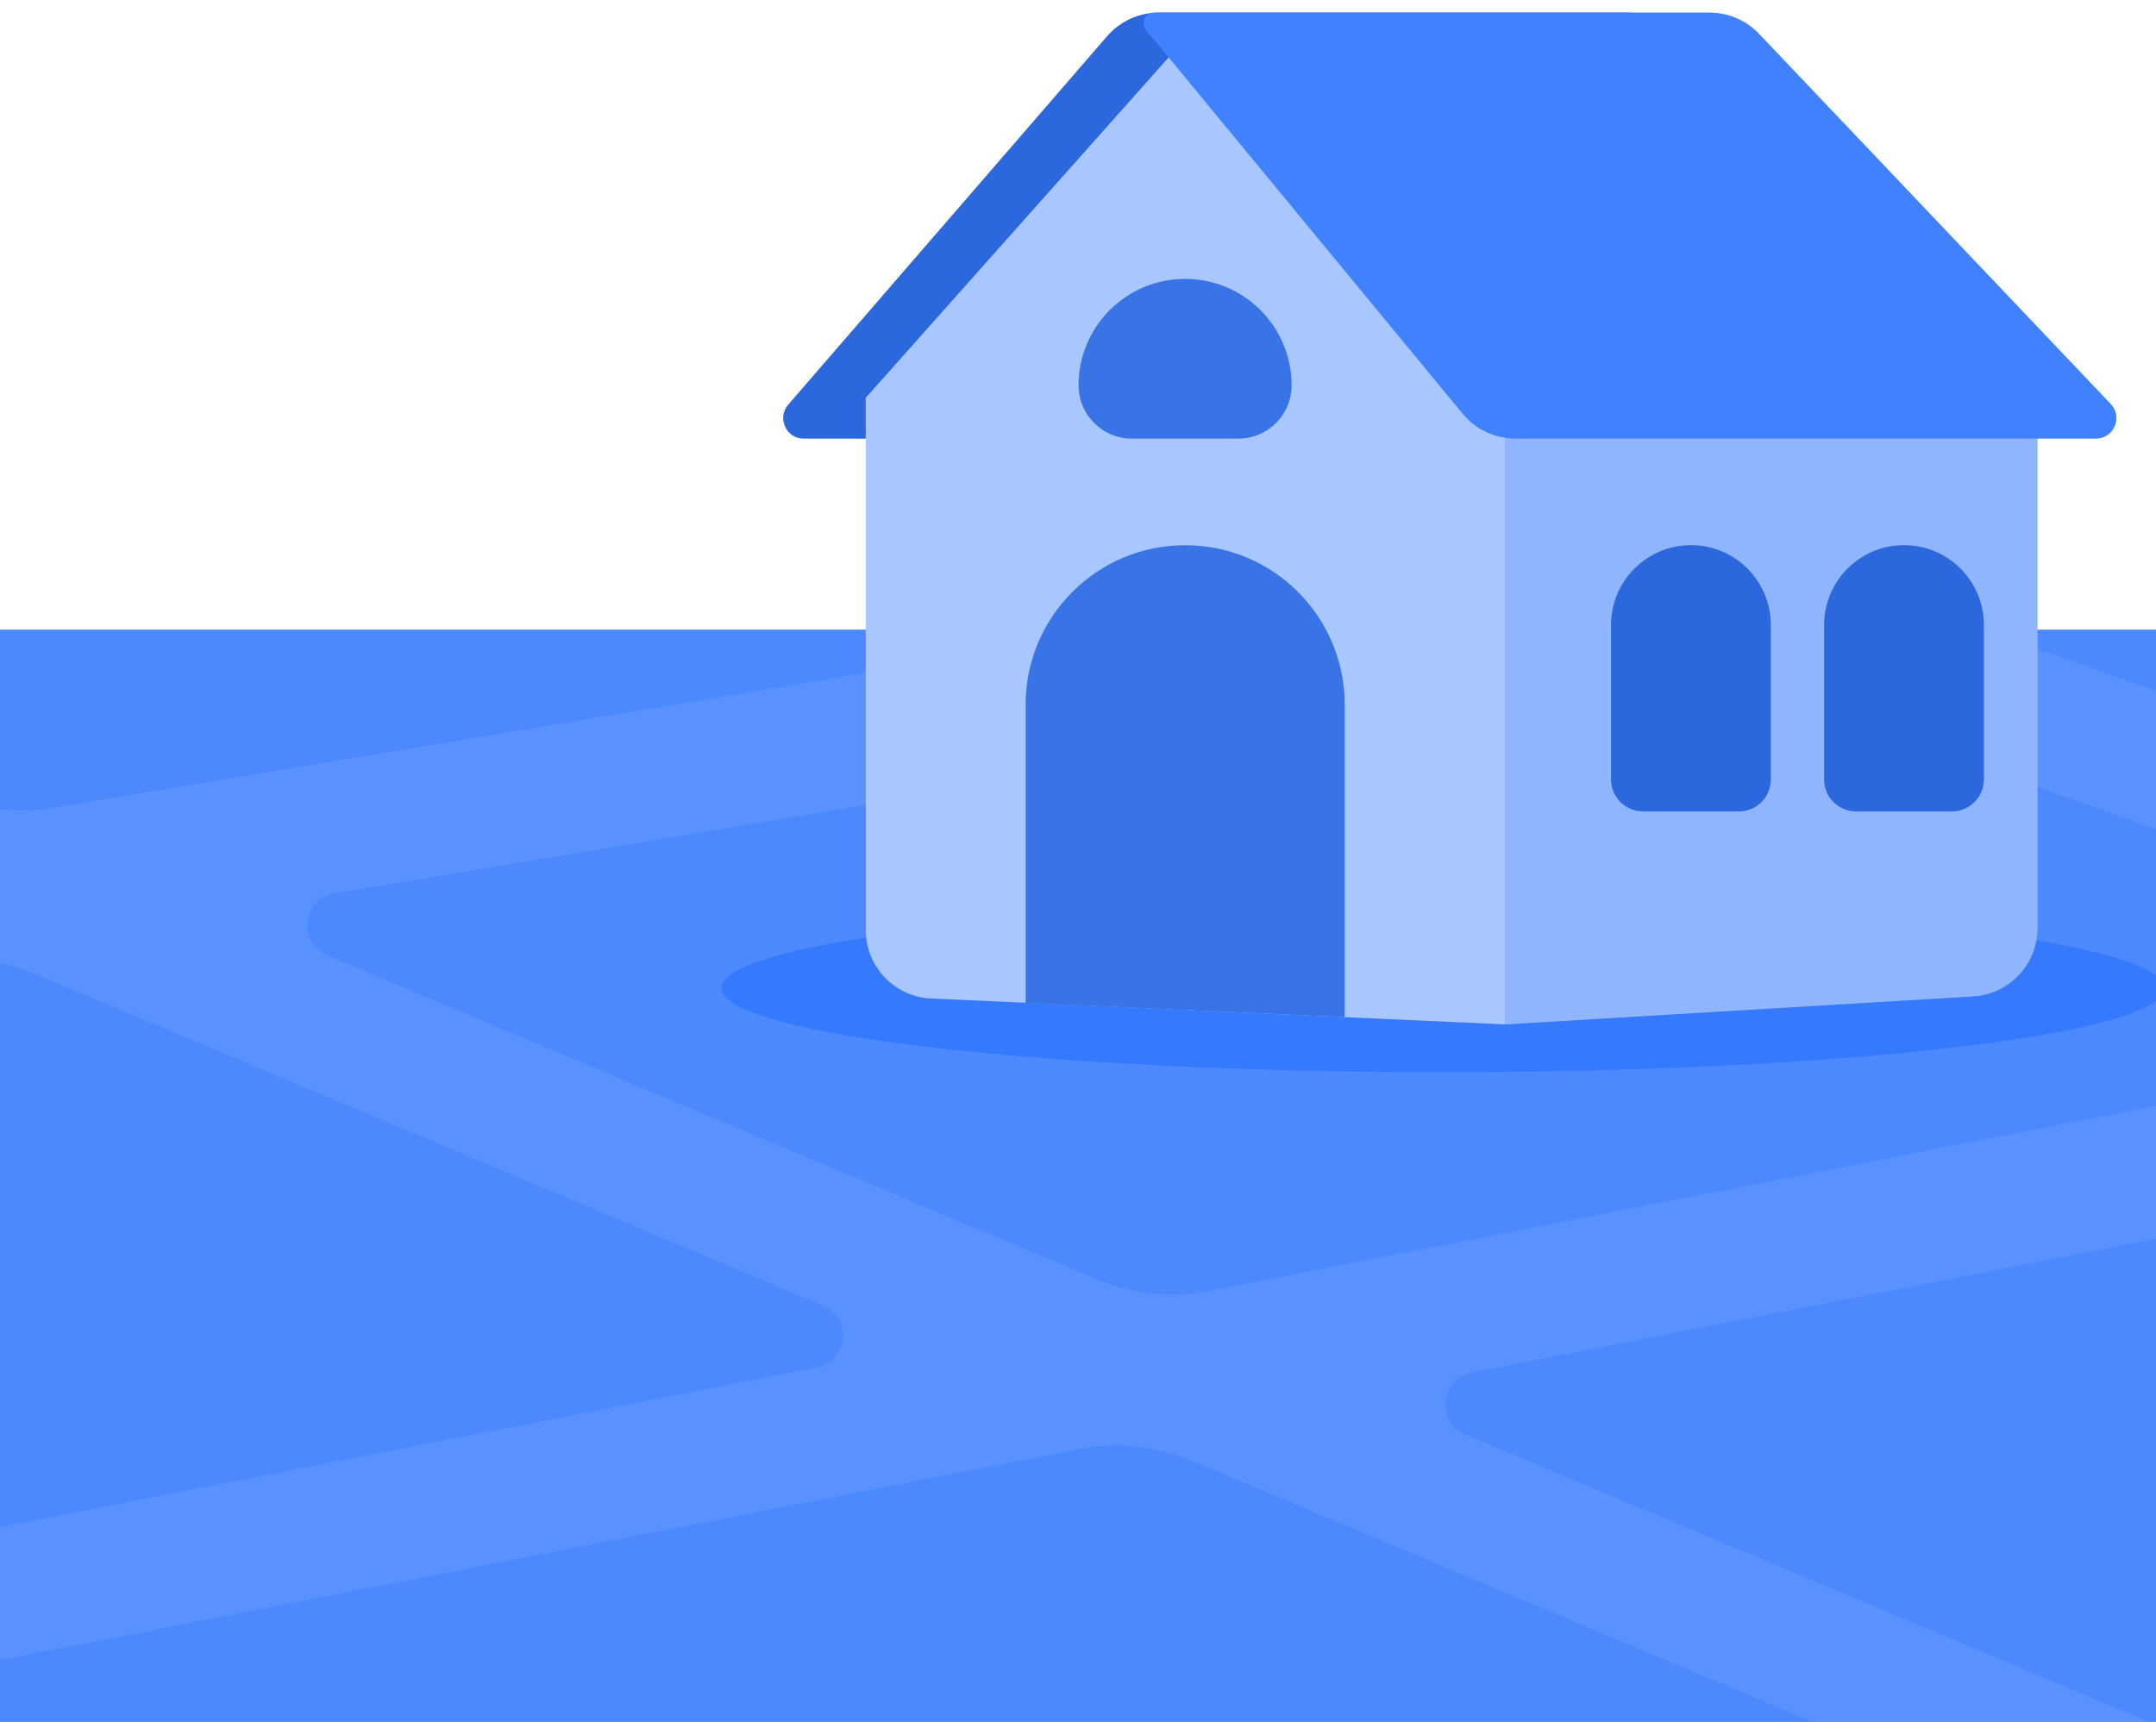 <svg width="164" height="131" viewBox="0 0 164 131" fill="none" xmlns="http://www.w3.org/2000/svg">
<rect x="-27.199" y="47.902" width="203.379" height="84.328" fill="#4C89FF"/>
<path opacity="0.2" d="M130.074 40.533L149.724 37.272L151.349 47.059L149.408 47.381L186.872 60.651L183.56 70.003L129.175 50.74L25.454 67.958C23.001 68.365 22.607 71.727 24.898 72.691L83.397 97.308C86.12 98.454 89.123 98.763 92.022 98.196L195.948 77.89L197.849 87.627L111.972 104.407C109.567 104.877 109.227 108.177 111.485 109.127L175.516 136.072L171.668 145.216L90.69 111.139C87.966 109.993 84.964 109.684 82.064 110.25L-30.434 132.233L-32.336 122.496L62.115 104.04C64.519 103.57 64.859 100.27 62.601 99.32L2.613 74.076C0.023 72.986 -2.824 72.652 -5.596 73.112L-31.326 77.384L-32.951 67.596L-26.954 66.6C-24.501 66.193 -24.107 62.832 -26.398 61.867L-49.848 52L-45.999 42.857L-4.115 60.482C-1.524 61.572 1.322 61.906 4.094 61.446L110.785 43.735L113.945 34.82L130.074 40.533Z" fill="#8EB4FF"/>
<g opacity="0.9">
<ellipse cx="109.752" cy="75.172" rx="54.881" ry="6.402" fill="#3378FF"/>
</g>
<path d="M61.14 33.37H106.033C107.95 33.37 109.711 32.318 110.62 30.63L125.357 3.261C125.918 2.22 125.164 0.957 123.981 0.957H121.923H88.151C86.639 0.957 85.201 1.614 84.212 2.757L59.958 30.784C59.082 31.797 59.801 33.37 61.14 33.37Z" fill="#2C68DD"/>
<path d="M65.852 30.267L90.129 2.98L114.471 28.629V77.931L70.83 75.963C68.048 75.838 65.856 73.546 65.856 70.76L65.852 30.267Z" fill="#A8C6FF"/>
<path d="M114.473 25.266H154.989V70.604C154.989 73.36 152.842 75.639 150.091 75.804L114.473 77.936V25.266Z" fill="#90B5FF"/>
<path d="M78.016 53.615C78.016 46.886 83.491 41.441 90.221 41.478C96.897 41.515 102.29 46.938 102.29 53.615V77.383L78.016 76.302V53.615Z" fill="#3974E7"/>
<path d="M82.043 29.318C82.043 24.843 85.671 21.215 90.146 21.215C94.621 21.215 98.249 24.843 98.249 29.318C98.249 31.556 96.435 33.37 94.198 33.37H86.095C83.857 33.37 82.043 31.556 82.043 29.318Z" fill="#3974E7"/>
<path d="M122.547 47.55C122.547 44.194 125.268 41.473 128.624 41.473C131.981 41.473 134.702 44.194 134.702 47.55V54.978V59.3C134.702 60.642 133.613 61.731 132.271 61.731H124.978C123.635 61.731 122.547 60.642 122.547 59.3V54.978V47.55Z" fill="#2C68DD"/>
<path d="M138.754 47.55C138.754 44.194 141.475 41.473 144.831 41.473C148.188 41.473 150.909 44.194 150.909 47.55V54.978V59.3C150.909 60.642 149.82 61.731 148.478 61.731H141.185C139.842 61.731 138.754 60.642 138.754 59.3V54.978V47.55Z" fill="#2C68DD"/>
<path d="M159.422 33.37H115.278C113.723 33.37 112.249 32.675 111.26 31.476L87.176 2.283C86.74 1.755 87.116 0.957 87.801 0.957H91.214H130.034C131.462 0.957 132.827 1.543 133.81 2.578L160.555 30.731C161.501 31.726 160.795 33.37 159.422 33.37Z" fill="#4081FF"/>
</svg>
